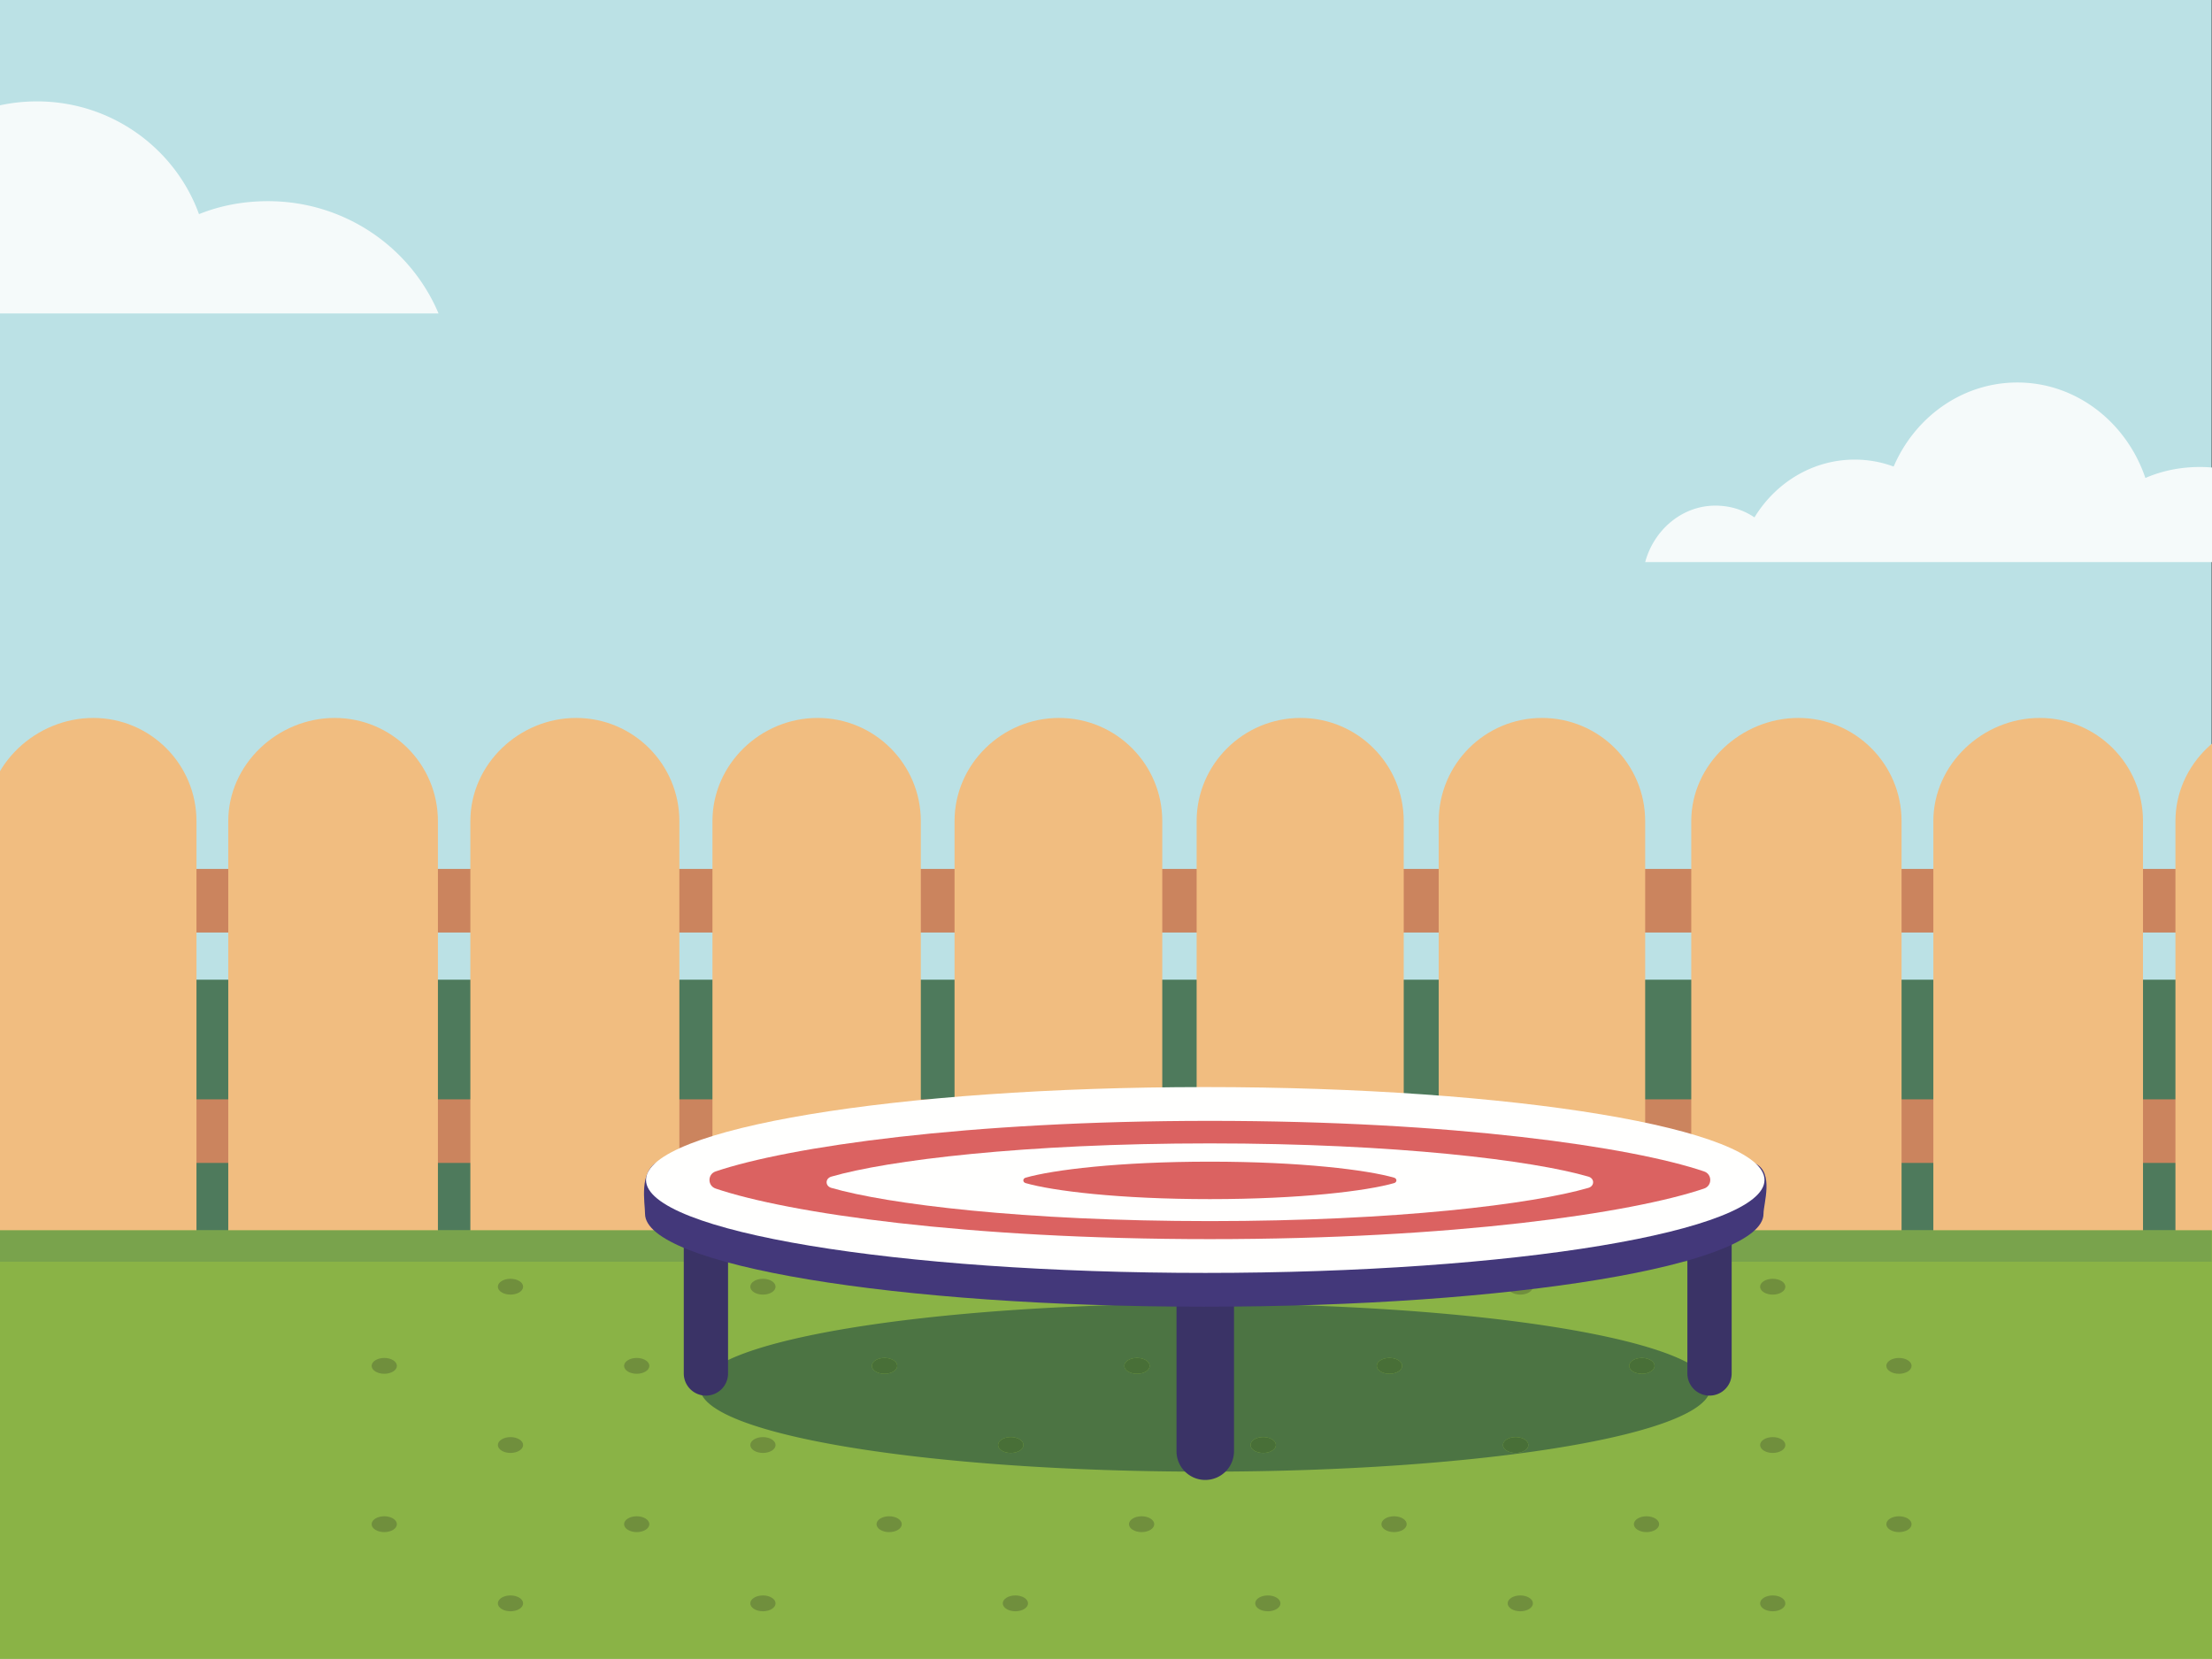 <svg xmlns="http://www.w3.org/2000/svg" width="480" height="360"><rect width="100%" height="100%" fill="#333333" stroke="none"/><g fill="none" fill-rule="evenodd"><path fill="#BBE1E5" d="M-.527 359.976h480.445V0H-.527z"/><path fill="#4E7A5C" d="M-.527 319.452h480.445v-106.86H-.527z"/><path fill="#F5FAFA" d="M480.046 121.976H357c1.876-6.956 7.968-12.256 15.228-12.256 3.132 0 6.028.884 8.488 2.552 4.6-7.54 12.636-12.54 21.752-12.54 2.96 0 5.812.528 8.448 1.512C415.56 90.46 425.84 83 437.764 83c12.788 0 23.7 8.656 27.78 20.72 3.652-1.58 7.648-2.384 11.816-2.384.904 0 1.802.04 2.686.12v20.52M95.166 68.024H-1V23.078A38.078 38.078 0 0 1 8.02 22c16.19 0 29.997 10.22 35.164 24.468 4.623-1.864 9.682-2.815 14.958-2.815 16.655 0 30.954 10.005 37.024 24.371"/><path fill="#CB845E" d="M1.903 202.352H482.35v-13.799H1.903zm0 50H482.35v-13.799H1.903z"/><path fill="#F1BD80" d="M-3 268.593v-90.4c0-12.371 10.862-22.4 23.234-22.4 12.37 0 22.4 10.029 22.4 22.4v90.4H-3m52.534 0v-90.4c0-12.371 10.723-22.4 23.094-22.4s22.4 10.029 22.4 22.4v90.4H49.534m52.533 0v-90.4c0-12.371 10.584-22.4 22.955-22.4 12.372 0 22.4 10.029 22.4 22.4v90.4h-45.355m52.533 0v-90.4c0-12.371 10.446-22.4 22.817-22.4s22.4 10.029 22.4 22.4v90.4H154.6m157.6 0v-90.4c0-12.371 10.03-22.4 22.4-22.4 12.372 0 22.4 10.029 22.4 22.4v90.4h-44.8m-105.066 0v-90.4c0-12.371 10.306-22.4 22.677-22.4s22.4 10.029 22.4 22.4v90.4h-45.077m52.533 0v-90.4c0-12.371 10.167-22.4 22.539-22.4 12.37 0 22.4 10.029 22.4 22.4v90.4h-44.94m107.334 0v-90.4c0-12.371 10.862-22.4 23.234-22.4 12.37 0 22.4 10.029 22.4 22.4v90.4H367m52.534 0v-90.4c0-12.371 10.723-22.4 23.094-22.4s22.4 10.029 22.4 22.4v90.4h-45.494m52.533 0v-90.4c0-12.371 10.584-22.4 22.955-22.4 12.372 0 22.4 10.029 22.4 22.4v90.4h-45.355"/><path fill="#8AB346" d="M-1 359.976h481v-92.983H-1z"/><g fill="#708F3D"><path d="M409.33 296.39c0-.27.125-.526.347-.753-.222.227-.347.483-.347.753m.348-.754.012-.013-.012.013m.017-.017v-.001m.004-.003.001-.001h-.001m.013-.012.002-.001-.002.001m.016-.014v-.001m.038-.035.002-.002-.001.002M384.68 280.93c-1.514 0-2.74-.769-2.74-1.718 0-.948 1.226-1.718 2.74-1.718 1.51 0 2.739.77 2.739 1.718 0 .95-1.228 1.718-2.74 1.718m-54.781 0c-1.513 0-2.74-.77-2.74-1.718s1.226-1.719 2.74-1.719c1.512 0 2.74.77 2.74 1.719 0 .948-1.228 1.718-2.74 1.718m27.39 51.535c-1.513 0-2.74-.769-2.74-1.718 0-.948 1.227-1.718 2.74-1.718 1.512 0 2.74.77 2.74 1.718 0 .95-1.228 1.718-2.74 1.718m54.782.001c-1.514 0-2.74-.77-2.74-1.718s1.226-1.719 2.74-1.719c1.51 0 2.739.77 2.739 1.719 0 .949-1.228 1.718-2.74 1.718m-27.39 17.178c-1.514 0-2.74-.77-2.74-1.718s1.226-1.718 2.74-1.718c1.511 0 2.739.77 2.739 1.718 0 .949-1.228 1.718-2.74 1.718m-54.78 0c-1.514 0-2.74-.77-2.74-1.719 0-.947 1.226-1.718 2.74-1.718 1.51 0 2.74.77 2.74 1.718 0 .95-1.23 1.719-2.74 1.719m54.781-34.357c-1.514 0-2.74-.769-2.74-1.718 0-.948 1.226-1.718 2.74-1.718 1.511 0 2.74.77 2.74 1.718 0 .949-1.229 1.718-2.74 1.718"/><path d="M412.07 298.109c-1.514 0-2.74-.77-2.74-1.719 0-.27.1-.526.278-.753v-.001l.01-.013.004-.004v-.001l.003-.003.001-.001.008-.01.002-.003.001-.001.011-.013v-.001l.031-.035.002-.002c.47-.523 1.363-.877 2.389-.877 1.346 0 2.467.612 2.696 1.415.028.098.043.2.043.303 0 .95-1.228 1.719-2.74 1.719M275.117 280.93c-1.513 0-2.74-.77-2.74-1.72 0-.947 1.227-1.717 2.74-1.717 1.511 0 2.74.77 2.74 1.718 0 .95-1.229 1.718-2.74 1.718m-54.781 0c-1.513 0-2.74-.77-2.74-1.719 0-.947 1.227-1.718 2.74-1.718 1.512 0 2.74.77 2.74 1.718 0 .95-1.228 1.719-2.74 1.719m27.39 51.535c-1.513 0-2.74-.769-2.74-1.718 0-.948 1.227-1.718 2.74-1.718 1.512 0 2.74.77 2.74 1.718 0 .95-1.228 1.718-2.74 1.718m54.781.001c-1.513 0-2.74-.769-2.74-1.719 0-.947 1.227-1.718 2.74-1.718.036 0 .071 0 .106.002 1.463.035 2.634.79 2.634 1.716 0 .95-1.229 1.719-2.74 1.719m-27.39 17.178c-1.514 0-2.74-.769-2.74-1.718 0-.948 1.226-1.718 2.74-1.718 1.511 0 2.739.77 2.739 1.718 0 .949-1.228 1.718-2.74 1.718m-54.78-.001c-1.514 0-2.74-.768-2.74-1.718 0-.948 1.226-1.718 2.74-1.718 1.51 0 2.74.77 2.74 1.718 0 .95-1.23 1.718-2.74 1.718m-54.781-68.714c-1.513 0-2.74-.769-2.74-1.718 0-.948 1.227-1.718 2.74-1.718 1.511 0 2.74.77 2.74 1.718 0 .95-1.229 1.718-2.74 1.718m-54.781 0c-1.514 0-2.74-.769-2.74-1.718 0-.948 1.226-1.718 2.74-1.718 1.511 0 2.74.77 2.74 1.718 0 .95-1.229 1.718-2.74 1.718m27.39 51.536c-1.514 0-2.74-.77-2.74-1.719 0-.947 1.226-1.718 2.74-1.718 1.511 0 2.74.77 2.74 1.718 0 .95-1.229 1.719-2.74 1.719m54.781 0c-1.513 0-2.74-.77-2.74-1.718s1.227-1.718 2.74-1.718c1.511 0 2.74.77 2.74 1.718 0 .949-1.228 1.718-2.74 1.718m-27.391 17.178c-1.513 0-2.739-.769-2.739-1.718 0-.948 1.226-1.718 2.74-1.718 1.51 0 2.739.77 2.739 1.718 0 .95-1.228 1.718-2.74 1.718m-54.78 0c-1.514 0-2.74-.77-2.74-1.718s1.226-1.718 2.74-1.718c1.51 0 2.739.77 2.739 1.718 0 .949-1.228 1.718-2.74 1.718m54.782-34.357c-1.514 0-2.74-.769-2.74-1.718 0-.948 1.226-1.718 2.74-1.718 1.511 0 2.74.77 2.74 1.718 0 .95-1.229 1.718-2.74 1.718m-54.781 0c-1.514 0-2.74-.769-2.74-1.718 0-.948 1.226-1.719 2.74-1.719 1.511 0 2.74.77 2.74 1.719 0 .949-1.229 1.718-2.74 1.718m-27.391 17.178c-1.513 0-2.74-.769-2.74-1.718 0-.948 1.226-1.718 2.74-1.718 1.511 0 2.74.77 2.74 1.718 0 .949-1.229 1.718-2.74 1.718m54.781-34.357c-1.513 0-2.74-.768-2.74-1.718l.002-.055c.047-.922 1.254-1.663 2.738-1.663 1.346 0 2.468.611 2.697 1.414.028.1.043.2.043.304 0 .95-1.228 1.718-2.74 1.718m-54.78 0c-1.514 0-2.74-.769-2.74-1.718 0-.948 1.226-1.718 2.74-1.718 1.51 0 2.739.77 2.739 1.718 0 .95-1.228 1.718-2.74 1.718"/></g><path fill="#79A34C" d="M-.527 273.793h480.445v-6.8H-.527z"/><path fill="#4C7443" d="M261.539 319.345c-60.549 0-109.633-8.156-109.633-18.217 0-10.06 49.084-18.217 109.633-18.217 60.549 0 109.633 8.156 109.633 18.217 0 10.061-49.084 18.217-109.633 18.217m67.359-7.495c-1.514 0-2.74.77-2.74 1.718 0 .95 1.226 1.718 2.74 1.718 1.511 0 2.74-.768 2.74-1.718 0-.948-1.229-1.718-2.74-1.718m-54.78 0c-1.515 0-2.74.77-2.74 1.718 0 .95 1.225 1.718 2.74 1.718 1.51 0 2.738-.769 2.738-1.718 0-.948-1.228-1.718-2.739-1.718m-54.781 0c-1.514 0-2.74.77-2.74 1.718 0 .949 1.226 1.718 2.74 1.718 1.511 0 2.74-.77 2.74-1.718s-1.229-1.719-2.74-1.719m134.213-15.459c0 .95 1.226 1.718 2.74 1.718 1.51 0 2.739-.769 2.739-1.718 0-.948-1.228-1.718-2.74-1.718-1.513 0-2.739.77-2.739 1.718m-54.781 0c0 .949 1.226 1.718 2.74 1.718 1.51 0 2.74-.77 2.74-1.718s-1.23-1.718-2.74-1.718c-1.514 0-2.74.77-2.74 1.718m-54.78 0c0 .948 1.225 1.717 2.738 1.717 1.512 0 2.74-.769 2.74-1.718 0-.947-1.228-1.718-2.74-1.718-1.398 0-2.55.657-2.718 1.505a.936.936 0 0 0-.01.058v.004a.839.839 0 0 0-.01.123v.028m-54.782 0c0 .949 1.226 1.718 2.74 1.718 1.51 0 2.739-.769 2.739-1.718v-.033c-.029-.933-1.246-1.685-2.74-1.685-1.513 0-2.739.77-2.739 1.718"/><path fill="#486F37" d="M328.898 315.286c-1.514 0-2.74-.768-2.74-1.718 0-.948 1.226-1.718 2.74-1.718 1.511 0 2.74.77 2.74 1.718 0 .95-1.229 1.718-2.74 1.718m27.391-17.178c-1.514 0-2.74-.769-2.74-1.718 0-.948 1.226-1.718 2.74-1.718 1.511 0 2.739.77 2.739 1.718 0 .95-1.228 1.718-2.74 1.718m-82.171 17.178c-1.514 0-2.74-.769-2.74-1.718 0-.948 1.226-1.718 2.74-1.718 1.511 0 2.74.77 2.74 1.718 0 .95-1.229 1.718-2.74 1.718m-54.781 0c-1.514 0-2.74-.77-2.74-1.718s1.226-1.719 2.74-1.719c1.511 0 2.74.77 2.74 1.719 0 .949-1.229 1.718-2.74 1.718m27.391-17.179c-1.514 0-2.74-.769-2.74-1.718v-.028c.001-.041.005-.083.01-.123l.001-.004a.936.936 0 0 1 .01-.058c.168-.848 1.32-1.505 2.718-1.505 1.512 0 2.74.77 2.74 1.718 0 .95-1.228 1.718-2.74 1.718m54.782.001c-1.514 0-2.74-.77-2.74-1.718s1.226-1.718 2.74-1.718c1.51 0 2.74.77 2.74 1.718 0 .949-1.23 1.718-2.74 1.718m-109.562-.001c-1.514 0-2.74-.769-2.74-1.718 0-.948 1.226-1.718 2.74-1.718 1.493 0 2.71.752 2.738 1.685v.033c0 .949-1.227 1.718-2.738 1.718"/><path fill="#3A3366" d="M153.182 302.844a4.804 4.804 0 0 1-4.804-4.804v-39.576h9.608v39.576a4.804 4.804 0 0 1-4.804 4.804m217.781 0a4.804 4.804 0 0 1-4.804-4.804v-39.576h9.608v39.576a4.804 4.804 0 0 1-4.804 4.804m-109.424 18.301a6.239 6.239 0 0 1-6.239-6.239v-31.902a6.239 6.239 0 0 1 12.478 0v31.902a6.239 6.239 0 0 1-6.24 6.239"/><path fill="#43387A" d="M382.678 263.388c0 11.137-54.332 20.165-121.353 20.165-67.021 0-121.352-9.028-121.352-20.165 0-2.327-1.434-9.284 2.933-11.365 16.526-7.872 65.406-8.799 118.42-8.799 53.636 0 103.603 1.27 119.64 9.288 4.003 2 1.712 8.652 1.712 10.876"/><path fill="#FFFFFE" d="M382.891 256.056c0 11.136-54.331 20.164-121.352 20.164s-121.352-9.028-121.352-20.164c0-11.136 54.331-20.164 121.352-20.164s121.352 9.028 121.352 20.164"/><path fill="#DB6261" d="M262.539 268.888c-52.847 0-91.481-5.634-107.245-10.973-1.786-.605-1.786-3.113 0-3.717 15.764-5.34 54.398-10.974 107.245-10.974 52.846 0 91.481 5.634 107.245 10.974 1.786.604 1.786 3.112 0 3.717-15.764 5.339-54.399 10.973-107.245 10.973"/><path fill="#FFFFFE" d="M262.539 264.977c-40.475 0-70.066-3.702-82.14-7.21-1.367-.398-1.367-2.046 0-2.443 12.074-3.51 41.665-7.211 82.14-7.211s70.066 3.702 82.14 7.21c1.367.398 1.367 2.046 0 2.443-12.074 3.509-41.665 7.211-82.14 7.211"/><path fill="#DB6261" d="M262.539 260.207c-19.701 0-34.104-1.784-39.98-3.476-.667-.191-.667-.986 0-1.177 5.876-1.692 20.279-3.476 39.98-3.476 19.701 0 34.104 1.784 39.98 3.476.667.191.667.986 0 1.177-5.876 1.692-20.279 3.476-39.98 3.476"/></g></svg>